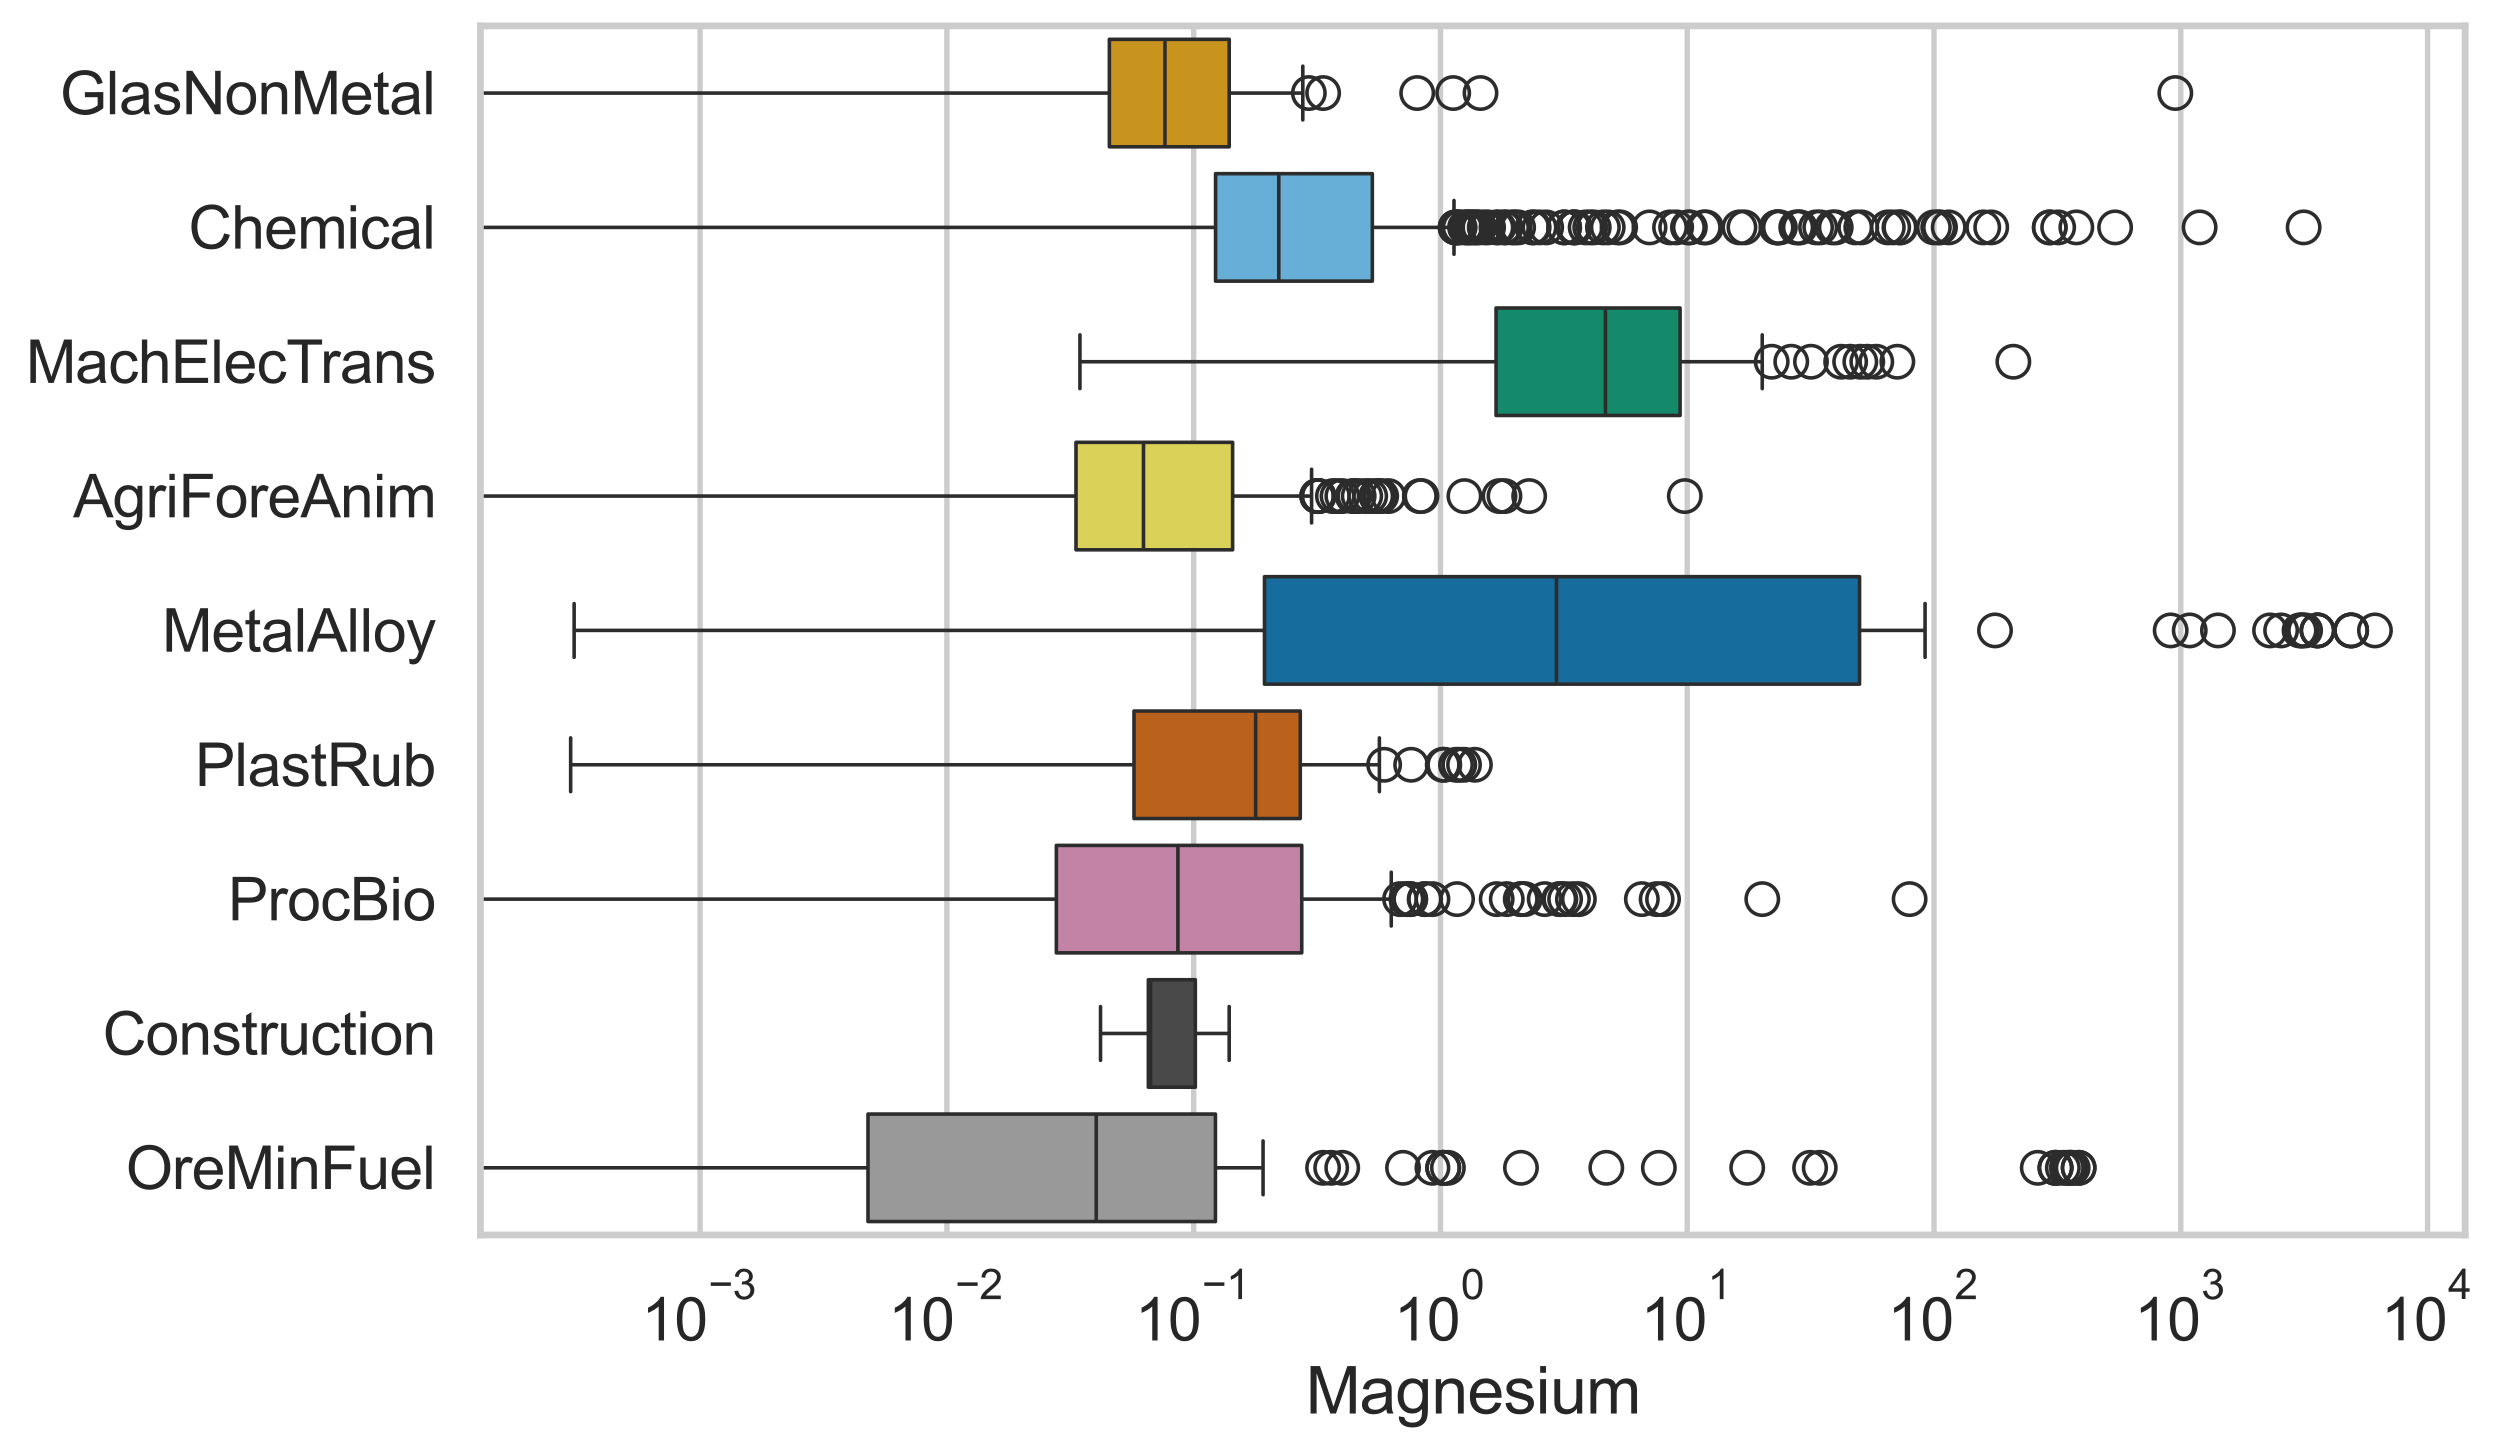 <?xml version="1.0" encoding="utf-8" standalone="no"?>
<!DOCTYPE svg PUBLIC "-//W3C//DTD SVG 1.1//EN"
  "http://www.w3.org/Graphics/SVG/1.1/DTD/svg11.dtd">
<svg xmlns:xlink="http://www.w3.org/1999/xlink" width="695.689pt" height="404.332pt" viewBox="0 0 695.689 404.332" xmlns="http://www.w3.org/2000/svg" version="1.1">
 <defs>
  <style type="text/css">*{stroke-linejoin: round; stroke-linecap: butt}</style>
 </defs>
 <g id="figure_1">
  <g id="patch_1">
   <path d="M 0 404.332 
L 695.689 404.332 
L 695.689 0 
L 0 0 
z
" style="fill: #ffffff"/>
  </g>
  <g id="axes_1">
   <g id="patch_2">
    <path d="M 133.697 343.665 
L 685.992 343.665 
L 685.992 7.2 
L 133.697 7.2 
z
" style="fill: #ffffff"/>
   </g>
   <g id="matplotlib.axis_1">
    <g id="xtick_1">
     <g id="line2d_1">
      <path d="M 194.823 343.665 
L 194.823 7.2 
" clip-path="url(#p380f0c938f)" style="fill: none; stroke: #cccccc; stroke-width: 1.5; stroke-linecap: round"/>
     </g>
     <g id="text_1">
      <!-- $\mathdefault{10^{-3}}$ -->
      <g style="fill: #262626" transform="translate(178.488 373.18) scale(0.165 -0.165)">
       <defs>
        <path id="ArialMT-31" d="M 2384 0 
L 1822 0 
L 1822 3584 
Q 1619 3391 1289 3197 
Q 959 3003 697 2906 
L 697 3450 
Q 1169 3672 1522 3987 
Q 1875 4303 2022 4600 
L 2384 4600 
L 2384 0 
z
" transform="scale(0.016)"/>
        <path id="ArialMT-30" d="M 266 2259 
Q 266 3072 433 3567 
Q 600 4063 929 4331 
Q 1259 4600 1759 4600 
Q 2128 4600 2406 4451 
Q 2684 4303 2865 4023 
Q 3047 3744 3150 3342 
Q 3253 2941 3253 2259 
Q 3253 1453 3087 958 
Q 2922 463 2592 192 
Q 2263 -78 1759 -78 
Q 1097 -78 719 397 
Q 266 969 266 2259 
z
M 844 2259 
Q 844 1131 1108 757 
Q 1372 384 1759 384 
Q 2147 384 2411 759 
Q 2675 1134 2675 2259 
Q 2675 3391 2411 3762 
Q 2147 4134 1753 4134 
Q 1366 4134 1134 3806 
Q 844 3388 844 2259 
z
" transform="scale(0.016)"/>
        <path id="ArialMT-2212" d="M 3381 1997 
L 356 1997 
L 356 2522 
L 3381 2522 
L 3381 1997 
z
" transform="scale(0.016)"/>
        <path id="ArialMT-33" d="M 269 1209 
L 831 1284 
Q 928 806 1161 595 
Q 1394 384 1728 384 
Q 2125 384 2398 659 
Q 2672 934 2672 1341 
Q 2672 1728 2419 1979 
Q 2166 2231 1775 2231 
Q 1616 2231 1378 2169 
L 1441 2663 
Q 1497 2656 1531 2656 
Q 1891 2656 2178 2843 
Q 2466 3031 2466 3422 
Q 2466 3731 2256 3934 
Q 2047 4138 1716 4138 
Q 1388 4138 1169 3931 
Q 950 3725 888 3313 
L 325 3413 
Q 428 3978 793 4289 
Q 1159 4600 1703 4600 
Q 2078 4600 2393 4439 
Q 2709 4278 2876 4000 
Q 3044 3722 3044 3409 
Q 3044 3113 2884 2869 
Q 2725 2625 2413 2481 
Q 2819 2388 3044 2092 
Q 3269 1797 3269 1353 
Q 3269 753 2831 336 
Q 2394 -81 1725 -81 
Q 1122 -81 723 278 
Q 325 638 269 1209 
z
" transform="scale(0.016)"/>
       </defs>
       <use xlink:href="#ArialMT-31" transform="translate(0 0.994)"/>
       <use xlink:href="#ArialMT-30" transform="translate(55.615 0.994)"/>
       <use xlink:href="#ArialMT-2212" transform="translate(112.973 70.688) scale(0.7)"/>
       <use xlink:href="#ArialMT-33" transform="translate(153.852 70.688) scale(0.7)"/>
      </g>
     </g>
    </g>
    <g id="xtick_2">
     <g id="line2d_2">
      <path d="M 263.497 343.665 
L 263.497 7.2 
" clip-path="url(#p380f0c938f)" style="fill: none; stroke: #cccccc; stroke-width: 1.5; stroke-linecap: round"/>
     </g>
     <g id="text_2">
      <!-- $\mathdefault{10^{-2}}$ -->
      <g style="fill: #262626" transform="translate(247.162 373.18) scale(0.165 -0.165)">
       <defs>
        <path id="ArialMT-32" d="M 3222 541 
L 3222 0 
L 194 0 
Q 188 203 259 391 
Q 375 700 629 1000 
Q 884 1300 1366 1694 
Q 2113 2306 2375 2664 
Q 2638 3022 2638 3341 
Q 2638 3675 2398 3904 
Q 2159 4134 1775 4134 
Q 1369 4134 1125 3890 
Q 881 3647 878 3216 
L 300 3275 
Q 359 3922 746 4261 
Q 1134 4600 1788 4600 
Q 2447 4600 2831 4234 
Q 3216 3869 3216 3328 
Q 3216 3053 3103 2787 
Q 2991 2522 2730 2228 
Q 2469 1934 1863 1422 
Q 1356 997 1212 845 
Q 1069 694 975 541 
L 3222 541 
z
" transform="scale(0.016)"/>
       </defs>
       <use xlink:href="#ArialMT-31" transform="translate(0 0.994)"/>
       <use xlink:href="#ArialMT-30" transform="translate(55.615 0.994)"/>
       <use xlink:href="#ArialMT-2212" transform="translate(112.973 70.688) scale(0.7)"/>
       <use xlink:href="#ArialMT-32" transform="translate(153.852 70.688) scale(0.7)"/>
      </g>
     </g>
    </g>
    <g id="xtick_3">
     <g id="line2d_3">
      <path d="M 332.17 343.665 
L 332.17 7.2 
" clip-path="url(#p380f0c938f)" style="fill: none; stroke: #cccccc; stroke-width: 1.5; stroke-linecap: round"/>
     </g>
     <g id="text_3">
      <!-- $\mathdefault{10^{-1}}$ -->
      <g style="fill: #262626" transform="translate(315.835 373.18) scale(0.165 -0.165)">
       <use xlink:href="#ArialMT-31" transform="translate(0 0.994)"/>
       <use xlink:href="#ArialMT-30" transform="translate(55.615 0.994)"/>
       <use xlink:href="#ArialMT-2212" transform="translate(112.973 70.688) scale(0.7)"/>
       <use xlink:href="#ArialMT-31" transform="translate(153.852 70.688) scale(0.7)"/>
      </g>
     </g>
    </g>
    <g id="xtick_4">
     <g id="line2d_4">
      <path d="M 400.843 343.665 
L 400.843 7.2 
" clip-path="url(#p380f0c938f)" style="fill: none; stroke: #cccccc; stroke-width: 1.5; stroke-linecap: round"/>
     </g>
     <g id="text_4">
      <!-- $\mathdefault{10^{0}}$ -->
      <g style="fill: #262626" transform="translate(387.891 373.18) scale(0.165 -0.165)">
       <use xlink:href="#ArialMT-31" transform="translate(0 0.994)"/>
       <use xlink:href="#ArialMT-30" transform="translate(55.615 0.994)"/>
       <use xlink:href="#ArialMT-30" transform="translate(112.973 70.688) scale(0.7)"/>
      </g>
     </g>
    </g>
    <g id="xtick_5">
     <g id="line2d_5">
      <path d="M 469.516 343.665 
L 469.516 7.2 
" clip-path="url(#p380f0c938f)" style="fill: none; stroke: #cccccc; stroke-width: 1.5; stroke-linecap: round"/>
     </g>
     <g id="text_5">
      <!-- $\mathdefault{10^{1}}$ -->
      <g style="fill: #262626" transform="translate(456.564 373.18) scale(0.165 -0.165)">
       <use xlink:href="#ArialMT-31" transform="translate(0 0.994)"/>
       <use xlink:href="#ArialMT-30" transform="translate(55.615 0.994)"/>
       <use xlink:href="#ArialMT-31" transform="translate(112.973 70.688) scale(0.7)"/>
      </g>
     </g>
    </g>
    <g id="xtick_6">
     <g id="line2d_6">
      <path d="M 538.19 343.665 
L 538.19 7.2 
" clip-path="url(#p380f0c938f)" style="fill: none; stroke: #cccccc; stroke-width: 1.5; stroke-linecap: round"/>
     </g>
     <g id="text_6">
      <!-- $\mathdefault{10^{2}}$ -->
      <g style="fill: #262626" transform="translate(525.237 373.18) scale(0.165 -0.165)">
       <use xlink:href="#ArialMT-31" transform="translate(0 0.994)"/>
       <use xlink:href="#ArialMT-30" transform="translate(55.615 0.994)"/>
       <use xlink:href="#ArialMT-32" transform="translate(112.973 70.688) scale(0.7)"/>
      </g>
     </g>
    </g>
    <g id="xtick_7">
     <g id="line2d_7">
      <path d="M 606.863 343.665 
L 606.863 7.2 
" clip-path="url(#p380f0c938f)" style="fill: none; stroke: #cccccc; stroke-width: 1.5; stroke-linecap: round"/>
     </g>
     <g id="text_7">
      <!-- $\mathdefault{10^{3}}$ -->
      <g style="fill: #262626" transform="translate(593.911 373.18) scale(0.165 -0.165)">
       <use xlink:href="#ArialMT-31" transform="translate(0 0.994)"/>
       <use xlink:href="#ArialMT-30" transform="translate(55.615 0.994)"/>
       <use xlink:href="#ArialMT-33" transform="translate(112.973 70.688) scale(0.7)"/>
      </g>
     </g>
    </g>
    <g id="xtick_8">
     <g id="line2d_8">
      <path d="M 675.536 343.665 
L 675.536 7.2 
" clip-path="url(#p380f0c938f)" style="fill: none; stroke: #cccccc; stroke-width: 1.5; stroke-linecap: round"/>
     </g>
     <g id="text_8">
      <!-- $\mathdefault{10^{4}}$ -->
      <g style="fill: #262626" transform="translate(662.584 373.015) scale(0.165 -0.165)">
       <defs>
        <path id="ArialMT-34" d="M 2069 0 
L 2069 1097 
L 81 1097 
L 81 1613 
L 2172 4581 
L 2631 4581 
L 2631 1613 
L 3250 1613 
L 3250 1097 
L 2631 1097 
L 2631 0 
L 2069 0 
z
M 2069 1613 
L 2069 3678 
L 634 1613 
L 2069 1613 
z
" transform="scale(0.016)"/>
       </defs>
       <use xlink:href="#ArialMT-31" transform="translate(0 0.202)"/>
       <use xlink:href="#ArialMT-30" transform="translate(55.615 0.202)"/>
       <use xlink:href="#ArialMT-34" transform="translate(112.973 69.895) scale(0.7)"/>
      </g>
     </g>
    </g>
    <g id="xtick_9"/>
    <g id="xtick_10"/>
    <g id="xtick_11"/>
    <g id="xtick_12"/>
    <g id="xtick_13"/>
    <g id="xtick_14"/>
    <g id="xtick_15"/>
    <g id="xtick_16"/>
    <g id="xtick_17"/>
    <g id="xtick_18"/>
    <g id="xtick_19"/>
    <g id="xtick_20"/>
    <g id="xtick_21"/>
    <g id="xtick_22"/>
    <g id="xtick_23"/>
    <g id="xtick_24"/>
    <g id="xtick_25"/>
    <g id="xtick_26"/>
    <g id="xtick_27"/>
    <g id="xtick_28"/>
    <g id="xtick_29"/>
    <g id="xtick_30"/>
    <g id="xtick_31"/>
    <g id="xtick_32"/>
    <g id="xtick_33"/>
    <g id="xtick_34"/>
    <g id="xtick_35"/>
    <g id="xtick_36"/>
    <g id="xtick_37"/>
    <g id="xtick_38"/>
    <g id="xtick_39"/>
    <g id="xtick_40"/>
    <g id="xtick_41"/>
    <g id="xtick_42"/>
    <g id="xtick_43"/>
    <g id="xtick_44"/>
    <g id="xtick_45"/>
    <g id="xtick_46"/>
    <g id="xtick_47"/>
    <g id="xtick_48"/>
    <g id="xtick_49"/>
    <g id="xtick_50"/>
    <g id="xtick_51"/>
    <g id="xtick_52"/>
    <g id="xtick_53"/>
    <g id="xtick_54"/>
    <g id="xtick_55"/>
    <g id="xtick_56"/>
    <g id="xtick_57"/>
    <g id="xtick_58"/>
    <g id="xtick_59"/>
    <g id="xtick_60"/>
    <g id="xtick_61"/>
    <g id="xtick_62"/>
    <g id="xtick_63"/>
    <g id="xtick_64"/>
    <g id="xtick_65"/>
    <g id="xtick_66"/>
    <g id="xtick_67"/>
    <g id="xtick_68"/>
    <g id="xtick_69"/>
    <g id="xtick_70"/>
    <g id="xtick_71"/>
    <g id="xtick_72"/>
    <g id="text_9">
     <!-- Magnesium -->
     <g style="fill: #262626" transform="translate(363.327 393.344) scale(0.18 -0.18)">
      <defs>
       <path id="ArialMT-4d" d="M 475 0 
L 475 4581 
L 1388 4581 
L 2472 1338 
Q 2622 884 2691 659 
Q 2769 909 2934 1394 
L 4031 4581 
L 4847 4581 
L 4847 0 
L 4263 0 
L 4263 3834 
L 2931 0 
L 2384 0 
L 1059 3900 
L 1059 0 
L 475 0 
z
" transform="scale(0.016)"/>
       <path id="ArialMT-61" d="M 2588 409 
Q 2275 144 1986 34 
Q 1697 -75 1366 -75 
Q 819 -75 525 192 
Q 231 459 231 875 
Q 231 1119 342 1320 
Q 453 1522 633 1644 
Q 813 1766 1038 1828 
Q 1203 1872 1538 1913 
Q 2219 1994 2541 2106 
Q 2544 2222 2544 2253 
Q 2544 2597 2384 2738 
Q 2169 2928 1744 2928 
Q 1347 2928 1158 2789 
Q 969 2650 878 2297 
L 328 2372 
Q 403 2725 575 2942 
Q 747 3159 1072 3276 
Q 1397 3394 1825 3394 
Q 2250 3394 2515 3294 
Q 2781 3194 2906 3042 
Q 3031 2891 3081 2659 
Q 3109 2516 3109 2141 
L 3109 1391 
Q 3109 606 3145 398 
Q 3181 191 3288 0 
L 2700 0 
Q 2613 175 2588 409 
z
M 2541 1666 
Q 2234 1541 1622 1453 
Q 1275 1403 1131 1340 
Q 988 1278 909 1158 
Q 831 1038 831 891 
Q 831 666 1001 516 
Q 1172 366 1500 366 
Q 1825 366 2078 508 
Q 2331 650 2450 897 
Q 2541 1088 2541 1459 
L 2541 1666 
z
" transform="scale(0.016)"/>
       <path id="ArialMT-67" d="M 319 -275 
L 866 -356 
Q 900 -609 1056 -725 
Q 1266 -881 1628 -881 
Q 2019 -881 2231 -725 
Q 2444 -569 2519 -288 
Q 2563 -116 2559 434 
Q 2191 0 1641 0 
Q 956 0 581 494 
Q 206 988 206 1678 
Q 206 2153 378 2554 
Q 550 2956 876 3175 
Q 1203 3394 1644 3394 
Q 2231 3394 2613 2919 
L 2613 3319 
L 3131 3319 
L 3131 450 
Q 3131 -325 2973 -648 
Q 2816 -972 2473 -1159 
Q 2131 -1347 1631 -1347 
Q 1038 -1347 672 -1080 
Q 306 -813 319 -275 
z
M 784 1719 
Q 784 1066 1043 766 
Q 1303 466 1694 466 
Q 2081 466 2343 764 
Q 2606 1063 2606 1700 
Q 2606 2309 2336 2618 
Q 2066 2928 1684 2928 
Q 1309 2928 1046 2623 
Q 784 2319 784 1719 
z
" transform="scale(0.016)"/>
       <path id="ArialMT-6e" d="M 422 0 
L 422 3319 
L 928 3319 
L 928 2847 
Q 1294 3394 1984 3394 
Q 2284 3394 2536 3286 
Q 2788 3178 2913 3003 
Q 3038 2828 3088 2588 
Q 3119 2431 3119 2041 
L 3119 0 
L 2556 0 
L 2556 2019 
Q 2556 2363 2490 2533 
Q 2425 2703 2258 2804 
Q 2091 2906 1866 2906 
Q 1506 2906 1245 2678 
Q 984 2450 984 1813 
L 984 0 
L 422 0 
z
" transform="scale(0.016)"/>
       <path id="ArialMT-65" d="M 2694 1069 
L 3275 997 
Q 3138 488 2766 206 
Q 2394 -75 1816 -75 
Q 1088 -75 661 373 
Q 234 822 234 1631 
Q 234 2469 665 2931 
Q 1097 3394 1784 3394 
Q 2450 3394 2872 2941 
Q 3294 2488 3294 1666 
Q 3294 1616 3291 1516 
L 816 1516 
Q 847 969 1125 678 
Q 1403 388 1819 388 
Q 2128 388 2347 550 
Q 2566 713 2694 1069 
z
M 847 1978 
L 2700 1978 
Q 2663 2397 2488 2606 
Q 2219 2931 1791 2931 
Q 1403 2931 1139 2672 
Q 875 2413 847 1978 
z
" transform="scale(0.016)"/>
       <path id="ArialMT-73" d="M 197 991 
L 753 1078 
Q 800 744 1014 566 
Q 1228 388 1613 388 
Q 2000 388 2187 545 
Q 2375 703 2375 916 
Q 2375 1106 2209 1216 
Q 2094 1291 1634 1406 
Q 1016 1563 777 1677 
Q 538 1791 414 1992 
Q 291 2194 291 2438 
Q 291 2659 392 2848 
Q 494 3038 669 3163 
Q 800 3259 1026 3326 
Q 1253 3394 1513 3394 
Q 1903 3394 2198 3281 
Q 2494 3169 2634 2976 
Q 2775 2784 2828 2463 
L 2278 2388 
Q 2241 2644 2061 2787 
Q 1881 2931 1553 2931 
Q 1166 2931 1000 2803 
Q 834 2675 834 2503 
Q 834 2394 903 2306 
Q 972 2216 1119 2156 
Q 1203 2125 1616 2013 
Q 2213 1853 2448 1751 
Q 2684 1650 2818 1456 
Q 2953 1263 2953 975 
Q 2953 694 2789 445 
Q 2625 197 2315 61 
Q 2006 -75 1616 -75 
Q 969 -75 630 194 
Q 291 463 197 991 
z
" transform="scale(0.016)"/>
       <path id="ArialMT-69" d="M 425 3934 
L 425 4581 
L 988 4581 
L 988 3934 
L 425 3934 
z
M 425 0 
L 425 3319 
L 988 3319 
L 988 0 
L 425 0 
z
" transform="scale(0.016)"/>
       <path id="ArialMT-75" d="M 2597 0 
L 2597 488 
Q 2209 -75 1544 -75 
Q 1250 -75 995 37 
Q 741 150 617 320 
Q 494 491 444 738 
Q 409 903 409 1263 
L 409 3319 
L 972 3319 
L 972 1478 
Q 972 1038 1006 884 
Q 1059 663 1231 536 
Q 1403 409 1656 409 
Q 1909 409 2131 539 
Q 2353 669 2445 892 
Q 2538 1116 2538 1541 
L 2538 3319 
L 3100 3319 
L 3100 0 
L 2597 0 
z
" transform="scale(0.016)"/>
       <path id="ArialMT-6d" d="M 422 0 
L 422 3319 
L 925 3319 
L 925 2853 
Q 1081 3097 1340 3245 
Q 1600 3394 1931 3394 
Q 2300 3394 2536 3241 
Q 2772 3088 2869 2813 
Q 3263 3394 3894 3394 
Q 4388 3394 4653 3120 
Q 4919 2847 4919 2278 
L 4919 0 
L 4359 0 
L 4359 2091 
Q 4359 2428 4304 2576 
Q 4250 2725 4106 2815 
Q 3963 2906 3769 2906 
Q 3419 2906 3187 2673 
Q 2956 2441 2956 1928 
L 2956 0 
L 2394 0 
L 2394 2156 
Q 2394 2531 2256 2718 
Q 2119 2906 1806 2906 
Q 1569 2906 1367 2781 
Q 1166 2656 1075 2415 
Q 984 2175 984 1722 
L 984 0 
L 422 0 
z
" transform="scale(0.016)"/>
      </defs>
      <use xlink:href="#ArialMT-4d"/>
      <use xlink:href="#ArialMT-61" transform="translate(83.301 0)"/>
      <use xlink:href="#ArialMT-67" transform="translate(138.916 0)"/>
      <use xlink:href="#ArialMT-6e" transform="translate(194.531 0)"/>
      <use xlink:href="#ArialMT-65" transform="translate(250.146 0)"/>
      <use xlink:href="#ArialMT-73" transform="translate(305.762 0)"/>
      <use xlink:href="#ArialMT-69" transform="translate(355.762 0)"/>
      <use xlink:href="#ArialMT-75" transform="translate(377.979 0)"/>
      <use xlink:href="#ArialMT-6d" transform="translate(433.594 0)"/>
     </g>
    </g>
   </g>
   <g id="matplotlib.axis_2">
    <g id="ytick_1">
     <g id="text_10">
      <!-- GlasNonMetal -->
      <g style="fill: #262626" transform="translate(16.659 31.798) scale(0.165 -0.165)">
       <defs>
        <path id="ArialMT-47" d="M 2638 1797 
L 2638 2334 
L 4578 2338 
L 4578 638 
Q 4131 281 3656 101 
Q 3181 -78 2681 -78 
Q 2006 -78 1454 211 
Q 903 500 622 1047 
Q 341 1594 341 2269 
Q 341 2938 620 3517 
Q 900 4097 1425 4378 
Q 1950 4659 2634 4659 
Q 3131 4659 3532 4498 
Q 3934 4338 4162 4050 
Q 4391 3763 4509 3300 
L 3963 3150 
Q 3859 3500 3706 3700 
Q 3553 3900 3268 4020 
Q 2984 4141 2638 4141 
Q 2222 4141 1919 4014 
Q 1616 3888 1430 3681 
Q 1244 3475 1141 3228 
Q 966 2803 966 2306 
Q 966 1694 1177 1281 
Q 1388 869 1791 669 
Q 2194 469 2647 469 
Q 3041 469 3416 620 
Q 3791 772 3984 944 
L 3984 1797 
L 2638 1797 
z
" transform="scale(0.016)"/>
        <path id="ArialMT-6c" d="M 409 0 
L 409 4581 
L 972 4581 
L 972 0 
L 409 0 
z
" transform="scale(0.016)"/>
        <path id="ArialMT-4e" d="M 488 0 
L 488 4581 
L 1109 4581 
L 3516 984 
L 3516 4581 
L 4097 4581 
L 4097 0 
L 3475 0 
L 1069 3600 
L 1069 0 
L 488 0 
z
" transform="scale(0.016)"/>
        <path id="ArialMT-6f" d="M 213 1659 
Q 213 2581 725 3025 
Q 1153 3394 1769 3394 
Q 2453 3394 2887 2945 
Q 3322 2497 3322 1706 
Q 3322 1066 3130 698 
Q 2938 331 2570 128 
Q 2203 -75 1769 -75 
Q 1072 -75 642 372 
Q 213 819 213 1659 
z
M 791 1659 
Q 791 1022 1069 705 
Q 1347 388 1769 388 
Q 2188 388 2466 706 
Q 2744 1025 2744 1678 
Q 2744 2294 2464 2611 
Q 2184 2928 1769 2928 
Q 1347 2928 1069 2612 
Q 791 2297 791 1659 
z
" transform="scale(0.016)"/>
        <path id="ArialMT-74" d="M 1650 503 
L 1731 6 
Q 1494 -44 1306 -44 
Q 1000 -44 831 53 
Q 663 150 594 308 
Q 525 466 525 972 
L 525 2881 
L 113 2881 
L 113 3319 
L 525 3319 
L 525 4141 
L 1084 4478 
L 1084 3319 
L 1650 3319 
L 1650 2881 
L 1084 2881 
L 1084 941 
Q 1084 700 1114 631 
Q 1144 563 1211 522 
Q 1278 481 1403 481 
Q 1497 481 1650 503 
z
" transform="scale(0.016)"/>
       </defs>
       <use xlink:href="#ArialMT-47"/>
       <use xlink:href="#ArialMT-6c" transform="translate(77.783 0)"/>
       <use xlink:href="#ArialMT-61" transform="translate(100 0)"/>
       <use xlink:href="#ArialMT-73" transform="translate(155.615 0)"/>
       <use xlink:href="#ArialMT-4e" transform="translate(205.615 0)"/>
       <use xlink:href="#ArialMT-6f" transform="translate(277.832 0)"/>
       <use xlink:href="#ArialMT-6e" transform="translate(333.447 0)"/>
       <use xlink:href="#ArialMT-4d" transform="translate(389.062 0)"/>
       <use xlink:href="#ArialMT-65" transform="translate(472.363 0)"/>
       <use xlink:href="#ArialMT-74" transform="translate(527.979 0)"/>
       <use xlink:href="#ArialMT-61" transform="translate(555.762 0)"/>
       <use xlink:href="#ArialMT-6c" transform="translate(611.377 0)"/>
      </g>
     </g>
    </g>
    <g id="ytick_2">
     <g id="text_11">
      <!-- Chemical -->
      <g style="fill: #262626" transform="translate(52.428 69.183) scale(0.165 -0.165)">
       <defs>
        <path id="ArialMT-43" d="M 3763 1606 
L 4369 1453 
Q 4178 706 3683 314 
Q 3188 -78 2472 -78 
Q 1731 -78 1267 223 
Q 803 525 561 1097 
Q 319 1669 319 2325 
Q 319 3041 592 3573 
Q 866 4106 1370 4382 
Q 1875 4659 2481 4659 
Q 3169 4659 3637 4309 
Q 4106 3959 4291 3325 
L 3694 3184 
Q 3534 3684 3231 3912 
Q 2928 4141 2469 4141 
Q 1941 4141 1586 3887 
Q 1231 3634 1087 3207 
Q 944 2781 944 2328 
Q 944 1744 1114 1308 
Q 1284 872 1643 656 
Q 2003 441 2422 441 
Q 2931 441 3284 734 
Q 3638 1028 3763 1606 
z
" transform="scale(0.016)"/>
        <path id="ArialMT-68" d="M 422 0 
L 422 4581 
L 984 4581 
L 984 2938 
Q 1378 3394 1978 3394 
Q 2347 3394 2619 3248 
Q 2891 3103 3008 2847 
Q 3125 2591 3125 2103 
L 3125 0 
L 2563 0 
L 2563 2103 
Q 2563 2525 2380 2717 
Q 2197 2909 1863 2909 
Q 1613 2909 1392 2779 
Q 1172 2650 1078 2428 
Q 984 2206 984 1816 
L 984 0 
L 422 0 
z
" transform="scale(0.016)"/>
        <path id="ArialMT-63" d="M 2588 1216 
L 3141 1144 
Q 3050 572 2676 248 
Q 2303 -75 1759 -75 
Q 1078 -75 664 370 
Q 250 816 250 1647 
Q 250 2184 428 2587 
Q 606 2991 970 3192 
Q 1334 3394 1763 3394 
Q 2303 3394 2647 3120 
Q 2991 2847 3088 2344 
L 2541 2259 
Q 2463 2594 2264 2762 
Q 2066 2931 1784 2931 
Q 1359 2931 1093 2626 
Q 828 2322 828 1663 
Q 828 994 1084 691 
Q 1341 388 1753 388 
Q 2084 388 2306 591 
Q 2528 794 2588 1216 
z
" transform="scale(0.016)"/>
       </defs>
       <use xlink:href="#ArialMT-43"/>
       <use xlink:href="#ArialMT-68" transform="translate(72.217 0)"/>
       <use xlink:href="#ArialMT-65" transform="translate(127.832 0)"/>
       <use xlink:href="#ArialMT-6d" transform="translate(183.447 0)"/>
       <use xlink:href="#ArialMT-69" transform="translate(266.748 0)"/>
       <use xlink:href="#ArialMT-63" transform="translate(288.965 0)"/>
       <use xlink:href="#ArialMT-61" transform="translate(338.965 0)"/>
       <use xlink:href="#ArialMT-6c" transform="translate(394.58 0)"/>
      </g>
     </g>
    </g>
    <g id="ytick_3">
     <g id="text_12">
      <!-- MachElecTrans -->
      <g style="fill: #262626" transform="translate(7.2 106.568) scale(0.165 -0.165)">
       <defs>
        <path id="ArialMT-45" d="M 506 0 
L 506 4581 
L 3819 4581 
L 3819 4041 
L 1113 4041 
L 1113 2638 
L 3647 2638 
L 3647 2100 
L 1113 2100 
L 1113 541 
L 3925 541 
L 3925 0 
L 506 0 
z
" transform="scale(0.016)"/>
        <path id="ArialMT-54" d="M 1659 0 
L 1659 4041 
L 150 4041 
L 150 4581 
L 3781 4581 
L 3781 4041 
L 2266 4041 
L 2266 0 
L 1659 0 
z
" transform="scale(0.016)"/>
        <path id="ArialMT-72" d="M 416 0 
L 416 3319 
L 922 3319 
L 922 2816 
Q 1116 3169 1280 3281 
Q 1444 3394 1641 3394 
Q 1925 3394 2219 3213 
L 2025 2691 
Q 1819 2813 1613 2813 
Q 1428 2813 1281 2702 
Q 1134 2591 1072 2394 
Q 978 2094 978 1738 
L 978 0 
L 416 0 
z
" transform="scale(0.016)"/>
       </defs>
       <use xlink:href="#ArialMT-4d"/>
       <use xlink:href="#ArialMT-61" transform="translate(83.301 0)"/>
       <use xlink:href="#ArialMT-63" transform="translate(138.916 0)"/>
       <use xlink:href="#ArialMT-68" transform="translate(188.916 0)"/>
       <use xlink:href="#ArialMT-45" transform="translate(244.531 0)"/>
       <use xlink:href="#ArialMT-6c" transform="translate(311.23 0)"/>
       <use xlink:href="#ArialMT-65" transform="translate(333.447 0)"/>
       <use xlink:href="#ArialMT-63" transform="translate(389.062 0)"/>
       <use xlink:href="#ArialMT-54" transform="translate(439.062 0)"/>
       <use xlink:href="#ArialMT-72" transform="translate(496.396 0)"/>
       <use xlink:href="#ArialMT-61" transform="translate(529.697 0)"/>
       <use xlink:href="#ArialMT-6e" transform="translate(585.312 0)"/>
       <use xlink:href="#ArialMT-73" transform="translate(640.928 0)"/>
      </g>
     </g>
    </g>
    <g id="ytick_4">
     <g id="text_13">
      <!-- AgriForeAnim -->
      <g style="fill: #262626" transform="translate(20.341 143.953) scale(0.165 -0.165)">
       <defs>
        <path id="ArialMT-41" d="M -9 0 
L 1750 4581 
L 2403 4581 
L 4278 0 
L 3588 0 
L 3053 1388 
L 1138 1388 
L 634 0 
L -9 0 
z
M 1313 1881 
L 2866 1881 
L 2388 3150 
Q 2169 3728 2063 4100 
Q 1975 3659 1816 3225 
L 1313 1881 
z
" transform="scale(0.016)"/>
        <path id="ArialMT-46" d="M 525 0 
L 525 4581 
L 3616 4581 
L 3616 4041 
L 1131 4041 
L 1131 2622 
L 3281 2622 
L 3281 2081 
L 1131 2081 
L 1131 0 
L 525 0 
z
" transform="scale(0.016)"/>
       </defs>
       <use xlink:href="#ArialMT-41"/>
       <use xlink:href="#ArialMT-67" transform="translate(66.699 0)"/>
       <use xlink:href="#ArialMT-72" transform="translate(122.314 0)"/>
       <use xlink:href="#ArialMT-69" transform="translate(155.615 0)"/>
       <use xlink:href="#ArialMT-46" transform="translate(177.832 0)"/>
       <use xlink:href="#ArialMT-6f" transform="translate(238.916 0)"/>
       <use xlink:href="#ArialMT-72" transform="translate(294.531 0)"/>
       <use xlink:href="#ArialMT-65" transform="translate(327.832 0)"/>
       <use xlink:href="#ArialMT-41" transform="translate(383.447 0)"/>
       <use xlink:href="#ArialMT-6e" transform="translate(450.146 0)"/>
       <use xlink:href="#ArialMT-69" transform="translate(505.762 0)"/>
       <use xlink:href="#ArialMT-6d" transform="translate(527.979 0)"/>
      </g>
     </g>
    </g>
    <g id="ytick_5">
     <g id="text_14">
      <!-- MetalAlloy -->
      <g style="fill: #262626" transform="translate(45.088 181.337) scale(0.165 -0.165)">
       <defs>
        <path id="ArialMT-79" d="M 397 -1278 
L 334 -750 
Q 519 -800 656 -800 
Q 844 -800 956 -737 
Q 1069 -675 1141 -563 
Q 1194 -478 1313 -144 
Q 1328 -97 1363 -6 
L 103 3319 
L 709 3319 
L 1400 1397 
Q 1534 1031 1641 628 
Q 1738 1016 1872 1384 
L 2581 3319 
L 3144 3319 
L 1881 -56 
Q 1678 -603 1566 -809 
Q 1416 -1088 1222 -1217 
Q 1028 -1347 759 -1347 
Q 597 -1347 397 -1278 
z
" transform="scale(0.016)"/>
       </defs>
       <use xlink:href="#ArialMT-4d"/>
       <use xlink:href="#ArialMT-65" transform="translate(83.301 0)"/>
       <use xlink:href="#ArialMT-74" transform="translate(138.916 0)"/>
       <use xlink:href="#ArialMT-61" transform="translate(166.699 0)"/>
       <use xlink:href="#ArialMT-6c" transform="translate(222.314 0)"/>
       <use xlink:href="#ArialMT-41" transform="translate(244.531 0)"/>
       <use xlink:href="#ArialMT-6c" transform="translate(311.23 0)"/>
       <use xlink:href="#ArialMT-6c" transform="translate(333.447 0)"/>
       <use xlink:href="#ArialMT-6f" transform="translate(355.664 0)"/>
       <use xlink:href="#ArialMT-79" transform="translate(411.279 0)"/>
      </g>
     </g>
    </g>
    <g id="ytick_6">
     <g id="text_15">
      <!-- PlastRub -->
      <g style="fill: #262626" transform="translate(54.248 218.722) scale(0.165 -0.165)">
       <defs>
        <path id="ArialMT-50" d="M 494 0 
L 494 4581 
L 2222 4581 
Q 2678 4581 2919 4538 
Q 3256 4481 3484 4323 
Q 3713 4166 3852 3881 
Q 3991 3597 3991 3256 
Q 3991 2672 3619 2267 
Q 3247 1863 2275 1863 
L 1100 1863 
L 1100 0 
L 494 0 
z
M 1100 2403 
L 2284 2403 
Q 2872 2403 3119 2622 
Q 3366 2841 3366 3238 
Q 3366 3525 3220 3729 
Q 3075 3934 2838 4000 
Q 2684 4041 2272 4041 
L 1100 4041 
L 1100 2403 
z
" transform="scale(0.016)"/>
        <path id="ArialMT-52" d="M 503 0 
L 503 4581 
L 2534 4581 
Q 3147 4581 3465 4457 
Q 3784 4334 3975 4021 
Q 4166 3709 4166 3331 
Q 4166 2844 3850 2509 
Q 3534 2175 2875 2084 
Q 3116 1969 3241 1856 
Q 3506 1613 3744 1247 
L 4541 0 
L 3778 0 
L 3172 953 
Q 2906 1366 2734 1584 
Q 2563 1803 2427 1890 
Q 2291 1978 2150 2013 
Q 2047 2034 1813 2034 
L 1109 2034 
L 1109 0 
L 503 0 
z
M 1109 2559 
L 2413 2559 
Q 2828 2559 3062 2645 
Q 3297 2731 3419 2920 
Q 3541 3109 3541 3331 
Q 3541 3656 3305 3865 
Q 3069 4075 2559 4075 
L 1109 4075 
L 1109 2559 
z
" transform="scale(0.016)"/>
        <path id="ArialMT-62" d="M 941 0 
L 419 0 
L 419 4581 
L 981 4581 
L 981 2947 
Q 1338 3394 1891 3394 
Q 2197 3394 2470 3270 
Q 2744 3147 2920 2923 
Q 3097 2700 3197 2384 
Q 3297 2069 3297 1709 
Q 3297 856 2875 390 
Q 2453 -75 1863 -75 
Q 1275 -75 941 416 
L 941 0 
z
M 934 1684 
Q 934 1088 1097 822 
Q 1363 388 1816 388 
Q 2184 388 2453 708 
Q 2722 1028 2722 1663 
Q 2722 2313 2464 2622 
Q 2206 2931 1841 2931 
Q 1472 2931 1203 2611 
Q 934 2291 934 1684 
z
" transform="scale(0.016)"/>
       </defs>
       <use xlink:href="#ArialMT-50"/>
       <use xlink:href="#ArialMT-6c" transform="translate(66.699 0)"/>
       <use xlink:href="#ArialMT-61" transform="translate(88.916 0)"/>
       <use xlink:href="#ArialMT-73" transform="translate(144.531 0)"/>
       <use xlink:href="#ArialMT-74" transform="translate(194.531 0)"/>
       <use xlink:href="#ArialMT-52" transform="translate(222.314 0)"/>
       <use xlink:href="#ArialMT-75" transform="translate(294.531 0)"/>
       <use xlink:href="#ArialMT-62" transform="translate(350.146 0)"/>
      </g>
     </g>
    </g>
    <g id="ytick_7">
     <g id="text_16">
      <!-- ProcBio -->
      <g style="fill: #262626" transform="translate(63.424 256.107) scale(0.165 -0.165)">
       <defs>
        <path id="ArialMT-42" d="M 469 0 
L 469 4581 
L 2188 4581 
Q 2713 4581 3030 4442 
Q 3347 4303 3526 4014 
Q 3706 3725 3706 3409 
Q 3706 3116 3547 2856 
Q 3388 2597 3066 2438 
Q 3481 2316 3704 2022 
Q 3928 1728 3928 1328 
Q 3928 1006 3792 729 
Q 3656 453 3456 303 
Q 3256 153 2954 76 
Q 2653 0 2216 0 
L 469 0 
z
M 1075 2656 
L 2066 2656 
Q 2469 2656 2644 2709 
Q 2875 2778 2992 2937 
Q 3109 3097 3109 3338 
Q 3109 3566 3000 3739 
Q 2891 3913 2687 3977 
Q 2484 4041 1991 4041 
L 1075 4041 
L 1075 2656 
z
M 1075 541 
L 2216 541 
Q 2509 541 2628 563 
Q 2838 600 2978 687 
Q 3119 775 3209 942 
Q 3300 1109 3300 1328 
Q 3300 1584 3169 1773 
Q 3038 1963 2805 2039 
Q 2572 2116 2134 2116 
L 1075 2116 
L 1075 541 
z
" transform="scale(0.016)"/>
       </defs>
       <use xlink:href="#ArialMT-50"/>
       <use xlink:href="#ArialMT-72" transform="translate(66.699 0)"/>
       <use xlink:href="#ArialMT-6f" transform="translate(100 0)"/>
       <use xlink:href="#ArialMT-63" transform="translate(155.615 0)"/>
       <use xlink:href="#ArialMT-42" transform="translate(205.615 0)"/>
       <use xlink:href="#ArialMT-69" transform="translate(272.314 0)"/>
       <use xlink:href="#ArialMT-6f" transform="translate(294.531 0)"/>
      </g>
     </g>
    </g>
    <g id="ytick_8">
     <g id="text_17">
      <!-- Construction -->
      <g style="fill: #262626" transform="translate(28.575 293.492) scale(0.165 -0.165)">
       <use xlink:href="#ArialMT-43"/>
       <use xlink:href="#ArialMT-6f" transform="translate(72.217 0)"/>
       <use xlink:href="#ArialMT-6e" transform="translate(127.832 0)"/>
       <use xlink:href="#ArialMT-73" transform="translate(183.447 0)"/>
       <use xlink:href="#ArialMT-74" transform="translate(233.447 0)"/>
       <use xlink:href="#ArialMT-72" transform="translate(261.23 0)"/>
       <use xlink:href="#ArialMT-75" transform="translate(294.531 0)"/>
       <use xlink:href="#ArialMT-63" transform="translate(350.146 0)"/>
       <use xlink:href="#ArialMT-74" transform="translate(400.146 0)"/>
       <use xlink:href="#ArialMT-69" transform="translate(427.93 0)"/>
       <use xlink:href="#ArialMT-6f" transform="translate(450.146 0)"/>
       <use xlink:href="#ArialMT-6e" transform="translate(505.762 0)"/>
      </g>
     </g>
    </g>
    <g id="ytick_9">
     <g id="text_18">
      <!-- OreMinFuel -->
      <g style="fill: #262626" transform="translate(35.013 330.877) scale(0.165 -0.165)">
       <defs>
        <path id="ArialMT-4f" d="M 309 2231 
Q 309 3372 921 4017 
Q 1534 4663 2503 4663 
Q 3138 4663 3647 4359 
Q 4156 4056 4423 3514 
Q 4691 2972 4691 2284 
Q 4691 1588 4409 1038 
Q 4128 488 3612 205 
Q 3097 -78 2500 -78 
Q 1853 -78 1343 234 
Q 834 547 571 1087 
Q 309 1628 309 2231 
z
M 934 2222 
Q 934 1394 1379 917 
Q 1825 441 2497 441 
Q 3181 441 3623 922 
Q 4066 1403 4066 2288 
Q 4066 2847 3877 3264 
Q 3688 3681 3323 3911 
Q 2959 4141 2506 4141 
Q 1863 4141 1398 3698 
Q 934 3256 934 2222 
z
" transform="scale(0.016)"/>
       </defs>
       <use xlink:href="#ArialMT-4f"/>
       <use xlink:href="#ArialMT-72" transform="translate(77.783 0)"/>
       <use xlink:href="#ArialMT-65" transform="translate(111.084 0)"/>
       <use xlink:href="#ArialMT-4d" transform="translate(166.699 0)"/>
       <use xlink:href="#ArialMT-69" transform="translate(250 0)"/>
       <use xlink:href="#ArialMT-6e" transform="translate(272.217 0)"/>
       <use xlink:href="#ArialMT-46" transform="translate(327.832 0)"/>
       <use xlink:href="#ArialMT-75" transform="translate(388.916 0)"/>
       <use xlink:href="#ArialMT-65" transform="translate(444.531 0)"/>
       <use xlink:href="#ArialMT-6c" transform="translate(500.146 0)"/>
      </g>
     </g>
    </g>
   </g>
   <g id="patch_3">
    <path d="M 308.71 10.938 
L 308.71 40.846 
L 342.054 40.846 
L 342.054 10.938 
L 308.71 10.938 
z
" clip-path="url(#p380f0c938f)" style="fill: #c9941d; stroke: #2c2c2c; stroke-linejoin: miter"/>
   </g>
   <g id="line2d_9">
    <path d="M 308.71 25.892 
L -1 25.892 
" clip-path="url(#p380f0c938f)" style="fill: none; stroke: #2c2c2c"/>
   </g>
   <g id="line2d_10">
    <path d="M 342.054 25.892 
L 362.538 25.892 
" clip-path="url(#p380f0c938f)" style="fill: none; stroke: #2c2c2c"/>
   </g>
   <g id="line2d_11">
    <path clip-path="url(#p380f0c938f)" style="fill: none; stroke: #2c2c2c; stroke-linecap: round"/>
   </g>
   <g id="line2d_12">
    <path d="M 362.538 18.415 
L 362.538 33.369 
" clip-path="url(#p380f0c938f)" style="fill: none; stroke: #2c2c2c; stroke-linecap: round"/>
   </g>
   <g id="line2d_13">
    <defs>
     <path id="m7c77416653" d="M 0 4.5 
C 1.193 4.5 2.338 4.026 3.182 3.182 
C 4.026 2.338 4.5 1.193 4.5 0 
C 4.5 -1.193 4.026 -2.338 3.182 -3.182 
C 2.338 -4.026 1.193 -4.5 0 -4.5 
C -1.193 -4.5 -2.338 -4.026 -3.182 -3.182 
C -4.026 -2.338 -4.5 -1.193 -4.5 0 
C -4.5 1.193 -4.026 2.338 -3.182 3.182 
C -2.338 4.026 -1.193 4.5 0 4.5 
z
" style="stroke: #2c2c2c"/>
    </defs>
    <g clip-path="url(#p380f0c938f)">
     <use xlink:href="#m7c77416653" x="364.22" y="25.892" style="fill-opacity: 0; stroke: #2c2c2c"/>
     <use xlink:href="#m7c77416653" x="411.987" y="25.892" style="fill-opacity: 0; stroke: #2c2c2c"/>
     <use xlink:href="#m7c77416653" x="605.337" y="25.892" style="fill-opacity: 0; stroke: #2c2c2c"/>
     <use xlink:href="#m7c77416653" x="404.39" y="25.892" style="fill-opacity: 0; stroke: #2c2c2c"/>
     <use xlink:href="#m7c77416653" x="394.368" y="25.892" style="fill-opacity: 0; stroke: #2c2c2c"/>
     <use xlink:href="#m7c77416653" x="368.192" y="25.892" style="fill-opacity: 0; stroke: #2c2c2c"/>
    </g>
   </g>
   <g id="patch_4">
    <path d="M 338.261 48.323 
L 338.261 78.231 
L 381.889 78.231 
L 381.889 48.323 
L 338.261 48.323 
z
" clip-path="url(#p380f0c938f)" style="fill: #68afd7; stroke: #2c2c2c; stroke-linejoin: miter"/>
   </g>
   <g id="line2d_14">
    <path d="M 338.261 63.277 
L -1 63.277 
" clip-path="url(#p380f0c938f)" style="fill: none; stroke: #2c2c2c"/>
   </g>
   <g id="line2d_15">
    <path d="M 381.889 63.277 
L 404.611 63.277 
" clip-path="url(#p380f0c938f)" style="fill: none; stroke: #2c2c2c"/>
   </g>
   <g id="line2d_16">
    <path clip-path="url(#p380f0c938f)" style="fill: none; stroke: #2c2c2c; stroke-linecap: round"/>
   </g>
   <g id="line2d_17">
    <path d="M 404.611 55.8 
L 404.611 70.754 
" clip-path="url(#p380f0c938f)" style="fill: none; stroke: #2c2c2c; stroke-linecap: round"/>
   </g>
   <g id="line2d_18">
    <g clip-path="url(#p380f0c938f)">
     <use xlink:href="#m7c77416653" x="539.362" y="63.277" style="fill-opacity: 0; stroke: #2c2c2c"/>
     <use xlink:href="#m7c77416653" x="409.041" y="63.277" style="fill-opacity: 0; stroke: #2c2c2c"/>
     <use xlink:href="#m7c77416653" x="469.709" y="63.277" style="fill-opacity: 0; stroke: #2c2c2c"/>
     <use xlink:href="#m7c77416653" x="474.118" y="63.277" style="fill-opacity: 0; stroke: #2c2c2c"/>
     <use xlink:href="#m7c77416653" x="426.784" y="63.277" style="fill-opacity: 0; stroke: #2c2c2c"/>
     <use xlink:href="#m7c77416653" x="405.057" y="63.277" style="fill-opacity: 0; stroke: #2c2c2c"/>
     <use xlink:href="#m7c77416653" x="442.524" y="63.277" style="fill-opacity: 0; stroke: #2c2c2c"/>
     <use xlink:href="#m7c77416653" x="410.492" y="63.277" style="fill-opacity: 0; stroke: #2c2c2c"/>
     <use xlink:href="#m7c77416653" x="641.047" y="63.277" style="fill-opacity: 0; stroke: #2c2c2c"/>
     <use xlink:href="#m7c77416653" x="405.125" y="63.277" style="fill-opacity: 0; stroke: #2c2c2c"/>
     <use xlink:href="#m7c77416653" x="500.653" y="63.277" style="fill-opacity: 0; stroke: #2c2c2c"/>
     <use xlink:href="#m7c77416653" x="428.408" y="63.277" style="fill-opacity: 0; stroke: #2c2c2c"/>
     <use xlink:href="#m7c77416653" x="542.276" y="63.277" style="fill-opacity: 0; stroke: #2c2c2c"/>
     <use xlink:href="#m7c77416653" x="494.381" y="63.277" style="fill-opacity: 0; stroke: #2c2c2c"/>
     <use xlink:href="#m7c77416653" x="506.531" y="63.277" style="fill-opacity: 0; stroke: #2c2c2c"/>
     <use xlink:href="#m7c77416653" x="450.853" y="63.277" style="fill-opacity: 0; stroke: #2c2c2c"/>
     <use xlink:href="#m7c77416653" x="474.75" y="63.277" style="fill-opacity: 0; stroke: #2c2c2c"/>
     <use xlink:href="#m7c77416653" x="408.049" y="63.277" style="fill-opacity: 0; stroke: #2c2c2c"/>
     <use xlink:href="#m7c77416653" x="572.741" y="63.277" style="fill-opacity: 0; stroke: #2c2c2c"/>
     <use xlink:href="#m7c77416653" x="510.837" y="63.277" style="fill-opacity: 0; stroke: #2c2c2c"/>
     <use xlink:href="#m7c77416653" x="435.27" y="63.277" style="fill-opacity: 0; stroke: #2c2c2c"/>
     <use xlink:href="#m7c77416653" x="459.024" y="63.277" style="fill-opacity: 0; stroke: #2c2c2c"/>
     <use xlink:href="#m7c77416653" x="499.85" y="63.277" style="fill-opacity: 0; stroke: #2c2c2c"/>
     <use xlink:href="#m7c77416653" x="466.44" y="63.277" style="fill-opacity: 0; stroke: #2c2c2c"/>
     <use xlink:href="#m7c77416653" x="485.429" y="63.277" style="fill-opacity: 0; stroke: #2c2c2c"/>
     <use xlink:href="#m7c77416653" x="414.105" y="63.277" style="fill-opacity: 0; stroke: #2c2c2c"/>
     <use xlink:href="#m7c77416653" x="405.712" y="63.277" style="fill-opacity: 0; stroke: #2c2c2c"/>
     <use xlink:href="#m7c77416653" x="446.048" y="63.277" style="fill-opacity: 0; stroke: #2c2c2c"/>
     <use xlink:href="#m7c77416653" x="525.333" y="63.277" style="fill-opacity: 0; stroke: #2c2c2c"/>
     <use xlink:href="#m7c77416653" x="407.683" y="63.277" style="fill-opacity: 0; stroke: #2c2c2c"/>
     <use xlink:href="#m7c77416653" x="437.749" y="63.277" style="fill-opacity: 0; stroke: #2c2c2c"/>
     <use xlink:href="#m7c77416653" x="495.298" y="63.277" style="fill-opacity: 0; stroke: #2c2c2c"/>
     <use xlink:href="#m7c77416653" x="416.964" y="63.277" style="fill-opacity: 0; stroke: #2c2c2c"/>
     <use xlink:href="#m7c77416653" x="528.803" y="63.277" style="fill-opacity: 0; stroke: #2c2c2c"/>
     <use xlink:href="#m7c77416653" x="494.585" y="63.277" style="fill-opacity: 0; stroke: #2c2c2c"/>
     <use xlink:href="#m7c77416653" x="411.686" y="63.277" style="fill-opacity: 0; stroke: #2c2c2c"/>
     <use xlink:href="#m7c77416653" x="551.887" y="63.277" style="fill-opacity: 0; stroke: #2c2c2c"/>
     <use xlink:href="#m7c77416653" x="426.401" y="63.277" style="fill-opacity: 0; stroke: #2c2c2c"/>
     <use xlink:href="#m7c77416653" x="418.504" y="63.277" style="fill-opacity: 0; stroke: #2c2c2c"/>
     <use xlink:href="#m7c77416653" x="447.393" y="63.277" style="fill-opacity: 0; stroke: #2c2c2c"/>
     <use xlink:href="#m7c77416653" x="441.247" y="63.277" style="fill-opacity: 0; stroke: #2c2c2c"/>
     <use xlink:href="#m7c77416653" x="410.903" y="63.277" style="fill-opacity: 0; stroke: #2c2c2c"/>
     <use xlink:href="#m7c77416653" x="484.049" y="63.277" style="fill-opacity: 0; stroke: #2c2c2c"/>
     <use xlink:href="#m7c77416653" x="538.152" y="63.277" style="fill-opacity: 0; stroke: #2c2c2c"/>
     <use xlink:href="#m7c77416653" x="517.945" y="63.277" style="fill-opacity: 0; stroke: #2c2c2c"/>
     <use xlink:href="#m7c77416653" x="430.269" y="63.277" style="fill-opacity: 0; stroke: #2c2c2c"/>
     <use xlink:href="#m7c77416653" x="420.744" y="63.277" style="fill-opacity: 0; stroke: #2c2c2c"/>
     <use xlink:href="#m7c77416653" x="570.396" y="63.277" style="fill-opacity: 0; stroke: #2c2c2c"/>
     <use xlink:href="#m7c77416653" x="494.838" y="63.277" style="fill-opacity: 0; stroke: #2c2c2c"/>
     <use xlink:href="#m7c77416653" x="443.496" y="63.277" style="fill-opacity: 0; stroke: #2c2c2c"/>
     <use xlink:href="#m7c77416653" x="528.569" y="63.277" style="fill-opacity: 0; stroke: #2c2c2c"/>
     <use xlink:href="#m7c77416653" x="413.15" y="63.277" style="fill-opacity: 0; stroke: #2c2c2c"/>
     <use xlink:href="#m7c77416653" x="438.14" y="63.277" style="fill-opacity: 0; stroke: #2c2c2c"/>
     <use xlink:href="#m7c77416653" x="570.395" y="63.277" style="fill-opacity: 0; stroke: #2c2c2c"/>
     <use xlink:href="#m7c77416653" x="438.285" y="63.277" style="fill-opacity: 0; stroke: #2c2c2c"/>
     <use xlink:href="#m7c77416653" x="464.729" y="63.277" style="fill-opacity: 0; stroke: #2c2c2c"/>
     <use xlink:href="#m7c77416653" x="505.371" y="63.277" style="fill-opacity: 0; stroke: #2c2c2c"/>
     <use xlink:href="#m7c77416653" x="509.901" y="63.277" style="fill-opacity: 0; stroke: #2c2c2c"/>
     <use xlink:href="#m7c77416653" x="588.586" y="63.277" style="fill-opacity: 0; stroke: #2c2c2c"/>
     <use xlink:href="#m7c77416653" x="612.103" y="63.277" style="fill-opacity: 0; stroke: #2c2c2c"/>
     <use xlink:href="#m7c77416653" x="405.081" y="63.277" style="fill-opacity: 0; stroke: #2c2c2c"/>
     <use xlink:href="#m7c77416653" x="422.462" y="63.277" style="fill-opacity: 0; stroke: #2c2c2c"/>
     <use xlink:href="#m7c77416653" x="500.84" y="63.277" style="fill-opacity: 0; stroke: #2c2c2c"/>
     <use xlink:href="#m7c77416653" x="470.246" y="63.277" style="fill-opacity: 0; stroke: #2c2c2c"/>
     <use xlink:href="#m7c77416653" x="526.831" y="63.277" style="fill-opacity: 0; stroke: #2c2c2c"/>
     <use xlink:href="#m7c77416653" x="419.042" y="63.277" style="fill-opacity: 0; stroke: #2c2c2c"/>
     <use xlink:href="#m7c77416653" x="408.722" y="63.277" style="fill-opacity: 0; stroke: #2c2c2c"/>
     <use xlink:href="#m7c77416653" x="516.27" y="63.277" style="fill-opacity: 0; stroke: #2c2c2c"/>
     <use xlink:href="#m7c77416653" x="416.423" y="63.277" style="fill-opacity: 0; stroke: #2c2c2c"/>
     <use xlink:href="#m7c77416653" x="539.86" y="63.277" style="fill-opacity: 0; stroke: #2c2c2c"/>
     <use xlink:href="#m7c77416653" x="421.463" y="63.277" style="fill-opacity: 0; stroke: #2c2c2c"/>
     <use xlink:href="#m7c77416653" x="577.792" y="63.277" style="fill-opacity: 0; stroke: #2c2c2c"/>
     <use xlink:href="#m7c77416653" x="450.13" y="63.277" style="fill-opacity: 0; stroke: #2c2c2c"/>
     <use xlink:href="#m7c77416653" x="406.188" y="63.277" style="fill-opacity: 0; stroke: #2c2c2c"/>
     <use xlink:href="#m7c77416653" x="435.27" y="63.277" style="fill-opacity: 0; stroke: #2c2c2c"/>
     <use xlink:href="#m7c77416653" x="409.792" y="63.277" style="fill-opacity: 0; stroke: #2c2c2c"/>
     <use xlink:href="#m7c77416653" x="554.106" y="63.277" style="fill-opacity: 0; stroke: #2c2c2c"/>
    </g>
   </g>
   <g id="patch_5">
    <path d="M 416.314 85.708 
L 416.314 115.616 
L 467.528 115.616 
L 467.528 85.708 
L 416.314 85.708 
z
" clip-path="url(#p380f0c938f)" style="fill: #148a6a; stroke: #2c2c2c; stroke-linejoin: miter"/>
   </g>
   <g id="line2d_19">
    <path d="M 416.314 100.662 
L 300.522 100.662 
" clip-path="url(#p380f0c938f)" style="fill: none; stroke: #2c2c2c"/>
   </g>
   <g id="line2d_20">
    <path d="M 467.528 100.662 
L 490.386 100.662 
" clip-path="url(#p380f0c938f)" style="fill: none; stroke: #2c2c2c"/>
   </g>
   <g id="line2d_21">
    <path d="M 300.522 93.185 
L 300.522 108.139 
" clip-path="url(#p380f0c938f)" style="fill: none; stroke: #2c2c2c; stroke-linecap: round"/>
   </g>
   <g id="line2d_22">
    <path d="M 490.386 93.185 
L 490.386 108.139 
" clip-path="url(#p380f0c938f)" style="fill: none; stroke: #2c2c2c; stroke-linecap: round"/>
   </g>
   <g id="line2d_23">
    <g clip-path="url(#p380f0c938f)">
     <use xlink:href="#m7c77416653" x="527.986" y="100.662" style="fill-opacity: 0; stroke: #2c2c2c"/>
     <use xlink:href="#m7c77416653" x="522.126" y="100.662" style="fill-opacity: 0; stroke: #2c2c2c"/>
     <use xlink:href="#m7c77416653" x="493.017" y="100.662" style="fill-opacity: 0; stroke: #2c2c2c"/>
     <use xlink:href="#m7c77416653" x="514.853" y="100.662" style="fill-opacity: 0; stroke: #2c2c2c"/>
     <use xlink:href="#m7c77416653" x="517.682" y="100.662" style="fill-opacity: 0; stroke: #2c2c2c"/>
     <use xlink:href="#m7c77416653" x="519.618" y="100.662" style="fill-opacity: 0; stroke: #2c2c2c"/>
     <use xlink:href="#m7c77416653" x="498.459" y="100.662" style="fill-opacity: 0; stroke: #2c2c2c"/>
     <use xlink:href="#m7c77416653" x="560.268" y="100.662" style="fill-opacity: 0; stroke: #2c2c2c"/>
     <use xlink:href="#m7c77416653" x="512.349" y="100.662" style="fill-opacity: 0; stroke: #2c2c2c"/>
     <use xlink:href="#m7c77416653" x="503.953" y="100.662" style="fill-opacity: 0; stroke: #2c2c2c"/>
    </g>
   </g>
   <g id="patch_6">
    <path d="M 299.425 123.093 
L 299.425 153.001 
L 343.008 153.001 
L 343.008 123.093 
L 299.425 123.093 
z
" clip-path="url(#p380f0c938f)" style="fill: #dad158; stroke: #2c2c2c; stroke-linejoin: miter"/>
   </g>
   <g id="line2d_24">
    <path d="M 299.425 138.047 
L -1 138.047 
" clip-path="url(#p380f0c938f)" style="fill: none; stroke: #2c2c2c"/>
   </g>
   <g id="line2d_25">
    <path d="M 343.008 138.047 
L 364.979 138.047 
" clip-path="url(#p380f0c938f)" style="fill: none; stroke: #2c2c2c"/>
   </g>
   <g id="line2d_26">
    <path clip-path="url(#p380f0c938f)" style="fill: none; stroke: #2c2c2c; stroke-linecap: round"/>
   </g>
   <g id="line2d_27">
    <path d="M 364.979 130.57 
L 364.979 145.524 
" clip-path="url(#p380f0c938f)" style="fill: none; stroke: #2c2c2c; stroke-linecap: round"/>
   </g>
   <g id="line2d_28">
    <g clip-path="url(#p380f0c938f)">
     <use xlink:href="#m7c77416653" x="382.976" y="138.047" style="fill-opacity: 0; stroke: #2c2c2c"/>
     <use xlink:href="#m7c77416653" x="366.725" y="138.047" style="fill-opacity: 0; stroke: #2c2c2c"/>
     <use xlink:href="#m7c77416653" x="395.559" y="138.047" style="fill-opacity: 0; stroke: #2c2c2c"/>
     <use xlink:href="#m7c77416653" x="379.916" y="138.047" style="fill-opacity: 0; stroke: #2c2c2c"/>
     <use xlink:href="#m7c77416653" x="376.89" y="138.047" style="fill-opacity: 0; stroke: #2c2c2c"/>
     <use xlink:href="#m7c77416653" x="418.659" y="138.047" style="fill-opacity: 0; stroke: #2c2c2c"/>
     <use xlink:href="#m7c77416653" x="417.277" y="138.047" style="fill-opacity: 0; stroke: #2c2c2c"/>
     <use xlink:href="#m7c77416653" x="468.839" y="138.047" style="fill-opacity: 0; stroke: #2c2c2c"/>
     <use xlink:href="#m7c77416653" x="384.351" y="138.047" style="fill-opacity: 0; stroke: #2c2c2c"/>
     <use xlink:href="#m7c77416653" x="366.546" y="138.047" style="fill-opacity: 0; stroke: #2c2c2c"/>
     <use xlink:href="#m7c77416653" x="386.356" y="138.047" style="fill-opacity: 0; stroke: #2c2c2c"/>
     <use xlink:href="#m7c77416653" x="395.101" y="138.047" style="fill-opacity: 0; stroke: #2c2c2c"/>
     <use xlink:href="#m7c77416653" x="372.194" y="138.047" style="fill-opacity: 0; stroke: #2c2c2c"/>
     <use xlink:href="#m7c77416653" x="378.088" y="138.047" style="fill-opacity: 0; stroke: #2c2c2c"/>
     <use xlink:href="#m7c77416653" x="366.525" y="138.047" style="fill-opacity: 0; stroke: #2c2c2c"/>
     <use xlink:href="#m7c77416653" x="383.633" y="138.047" style="fill-opacity: 0; stroke: #2c2c2c"/>
     <use xlink:href="#m7c77416653" x="381.303" y="138.047" style="fill-opacity: 0; stroke: #2c2c2c"/>
     <use xlink:href="#m7c77416653" x="370.914" y="138.047" style="fill-opacity: 0; stroke: #2c2c2c"/>
     <use xlink:href="#m7c77416653" x="407.511" y="138.047" style="fill-opacity: 0; stroke: #2c2c2c"/>
     <use xlink:href="#m7c77416653" x="366.887" y="138.047" style="fill-opacity: 0; stroke: #2c2c2c"/>
     <use xlink:href="#m7c77416653" x="373.528" y="138.047" style="fill-opacity: 0; stroke: #2c2c2c"/>
     <use xlink:href="#m7c77416653" x="376.398" y="138.047" style="fill-opacity: 0; stroke: #2c2c2c"/>
     <use xlink:href="#m7c77416653" x="425.527" y="138.047" style="fill-opacity: 0; stroke: #2c2c2c"/>
     <use xlink:href="#m7c77416653" x="366.948" y="138.047" style="fill-opacity: 0; stroke: #2c2c2c"/>
    </g>
   </g>
   <g id="patch_7">
    <path d="M 351.877 160.478 
L 351.877 190.386 
L 517.466 190.386 
L 517.466 160.478 
L 351.877 160.478 
z
" clip-path="url(#p380f0c938f)" style="fill: #166c9c; stroke: #2c2c2c; stroke-linejoin: miter"/>
   </g>
   <g id="line2d_29">
    <path d="M 351.877 175.432 
L 159.767 175.432 
" clip-path="url(#p380f0c938f)" style="fill: none; stroke: #2c2c2c"/>
   </g>
   <g id="line2d_30">
    <path d="M 517.466 175.432 
L 535.698 175.432 
" clip-path="url(#p380f0c938f)" style="fill: none; stroke: #2c2c2c"/>
   </g>
   <g id="line2d_31">
    <path d="M 159.767 167.955 
L 159.767 182.909 
" clip-path="url(#p380f0c938f)" style="fill: none; stroke: #2c2c2c; stroke-linecap: round"/>
   </g>
   <g id="line2d_32">
    <path d="M 535.698 167.955 
L 535.698 182.909 
" clip-path="url(#p380f0c938f)" style="fill: none; stroke: #2c2c2c; stroke-linecap: round"/>
   </g>
   <g id="line2d_33">
    <g clip-path="url(#p380f0c938f)">
     <use xlink:href="#m7c77416653" x="654.259" y="175.432" style="fill-opacity: 0; stroke: #2c2c2c"/>
     <use xlink:href="#m7c77416653" x="617.201" y="175.432" style="fill-opacity: 0; stroke: #2c2c2c"/>
     <use xlink:href="#m7c77416653" x="555.161" y="175.432" style="fill-opacity: 0; stroke: #2c2c2c"/>
     <use xlink:href="#m7c77416653" x="654.26" y="175.432" style="fill-opacity: 0; stroke: #2c2c2c"/>
     <use xlink:href="#m7c77416653" x="604.048" y="175.432" style="fill-opacity: 0; stroke: #2c2c2c"/>
     <use xlink:href="#m7c77416653" x="631.698" y="175.432" style="fill-opacity: 0; stroke: #2c2c2c"/>
     <use xlink:href="#m7c77416653" x="639.913" y="175.432" style="fill-opacity: 0; stroke: #2c2c2c"/>
     <use xlink:href="#m7c77416653" x="654.26" y="175.432" style="fill-opacity: 0; stroke: #2c2c2c"/>
     <use xlink:href="#m7c77416653" x="644.897" y="175.432" style="fill-opacity: 0; stroke: #2c2c2c"/>
     <use xlink:href="#m7c77416653" x="644.897" y="175.432" style="fill-opacity: 0; stroke: #2c2c2c"/>
     <use xlink:href="#m7c77416653" x="641.457" y="175.432" style="fill-opacity: 0; stroke: #2c2c2c"/>
     <use xlink:href="#m7c77416653" x="640.571" y="175.432" style="fill-opacity: 0; stroke: #2c2c2c"/>
     <use xlink:href="#m7c77416653" x="660.888" y="175.432" style="fill-opacity: 0; stroke: #2c2c2c"/>
     <use xlink:href="#m7c77416653" x="640.468" y="175.432" style="fill-opacity: 0; stroke: #2c2c2c"/>
     <use xlink:href="#m7c77416653" x="644.897" y="175.432" style="fill-opacity: 0; stroke: #2c2c2c"/>
     <use xlink:href="#m7c77416653" x="609.344" y="175.432" style="fill-opacity: 0; stroke: #2c2c2c"/>
     <use xlink:href="#m7c77416653" x="634.775" y="175.432" style="fill-opacity: 0; stroke: #2c2c2c"/>
    </g>
   </g>
   <g id="patch_8">
    <path d="M 315.564 197.863 
L 315.564 227.771 
L 361.835 227.771 
L 361.835 197.863 
L 315.564 197.863 
z
" clip-path="url(#p380f0c938f)" style="fill: #ba611b; stroke: #2c2c2c; stroke-linejoin: miter"/>
   </g>
   <g id="line2d_34">
    <path d="M 315.564 212.817 
L 158.801 212.817 
" clip-path="url(#p380f0c938f)" style="fill: none; stroke: #2c2c2c"/>
   </g>
   <g id="line2d_35">
    <path d="M 361.835 212.817 
L 383.85 212.817 
" clip-path="url(#p380f0c938f)" style="fill: none; stroke: #2c2c2c"/>
   </g>
   <g id="line2d_36">
    <path d="M 158.801 205.34 
L 158.801 220.294 
" clip-path="url(#p380f0c938f)" style="fill: none; stroke: #2c2c2c; stroke-linecap: round"/>
   </g>
   <g id="line2d_37">
    <path d="M 383.85 205.34 
L 383.85 220.294 
" clip-path="url(#p380f0c938f)" style="fill: none; stroke: #2c2c2c; stroke-linecap: round"/>
   </g>
   <g id="line2d_38">
    <g clip-path="url(#p380f0c938f)">
     <use xlink:href="#m7c77416653" x="407.404" y="212.817" style="fill-opacity: 0; stroke: #2c2c2c"/>
     <use xlink:href="#m7c77416653" x="401.914" y="212.817" style="fill-opacity: 0; stroke: #2c2c2c"/>
     <use xlink:href="#m7c77416653" x="401.473" y="212.817" style="fill-opacity: 0; stroke: #2c2c2c"/>
     <use xlink:href="#m7c77416653" x="410.431" y="212.817" style="fill-opacity: 0; stroke: #2c2c2c"/>
     <use xlink:href="#m7c77416653" x="385.177" y="212.817" style="fill-opacity: 0; stroke: #2c2c2c"/>
     <use xlink:href="#m7c77416653" x="406.091" y="212.817" style="fill-opacity: 0; stroke: #2c2c2c"/>
     <use xlink:href="#m7c77416653" x="392.686" y="212.817" style="fill-opacity: 0; stroke: #2c2c2c"/>
     <use xlink:href="#m7c77416653" x="405.172" y="212.817" style="fill-opacity: 0; stroke: #2c2c2c"/>
    </g>
   </g>
   <g id="patch_9">
    <path d="M 293.956 235.248 
L 293.956 265.156 
L 362.247 265.156 
L 362.247 235.248 
L 293.956 235.248 
z
" clip-path="url(#p380f0c938f)" style="fill: #c283a6; stroke: #2c2c2c; stroke-linejoin: miter"/>
   </g>
   <g id="line2d_39">
    <path d="M 293.956 250.202 
L -1 250.202 
" clip-path="url(#p380f0c938f)" style="fill: none; stroke: #2c2c2c"/>
   </g>
   <g id="line2d_40">
    <path d="M 362.247 250.202 
L 387.152 250.202 
" clip-path="url(#p380f0c938f)" style="fill: none; stroke: #2c2c2c"/>
   </g>
   <g id="line2d_41">
    <path clip-path="url(#p380f0c938f)" style="fill: none; stroke: #2c2c2c; stroke-linecap: round"/>
   </g>
   <g id="line2d_42">
    <path d="M 387.152 242.725 
L 387.152 257.679 
" clip-path="url(#p380f0c938f)" style="fill: none; stroke: #2c2c2c; stroke-linecap: round"/>
   </g>
   <g id="line2d_43">
    <g clip-path="url(#p380f0c938f)">
     <use xlink:href="#m7c77416653" x="434.222" y="250.202" style="fill-opacity: 0; stroke: #2c2c2c"/>
     <use xlink:href="#m7c77416653" x="416.49" y="250.202" style="fill-opacity: 0; stroke: #2c2c2c"/>
     <use xlink:href="#m7c77416653" x="389.608" y="250.202" style="fill-opacity: 0; stroke: #2c2c2c"/>
     <use xlink:href="#m7c77416653" x="435.534" y="250.202" style="fill-opacity: 0; stroke: #2c2c2c"/>
     <use xlink:href="#m7c77416653" x="423.397" y="250.202" style="fill-opacity: 0; stroke: #2c2c2c"/>
     <use xlink:href="#m7c77416653" x="396.445" y="250.202" style="fill-opacity: 0; stroke: #2c2c2c"/>
     <use xlink:href="#m7c77416653" x="437.704" y="250.202" style="fill-opacity: 0; stroke: #2c2c2c"/>
     <use xlink:href="#m7c77416653" x="429.856" y="250.202" style="fill-opacity: 0; stroke: #2c2c2c"/>
     <use xlink:href="#m7c77416653" x="424.312" y="250.202" style="fill-opacity: 0; stroke: #2c2c2c"/>
     <use xlink:href="#m7c77416653" x="391.661" y="250.202" style="fill-opacity: 0; stroke: #2c2c2c"/>
     <use xlink:href="#m7c77416653" x="439.362" y="250.202" style="fill-opacity: 0; stroke: #2c2c2c"/>
     <use xlink:href="#m7c77416653" x="423.184" y="250.202" style="fill-opacity: 0; stroke: #2c2c2c"/>
     <use xlink:href="#m7c77416653" x="405.462" y="250.202" style="fill-opacity: 0; stroke: #2c2c2c"/>
     <use xlink:href="#m7c77416653" x="433.905" y="250.202" style="fill-opacity: 0; stroke: #2c2c2c"/>
     <use xlink:href="#m7c77416653" x="391.369" y="250.202" style="fill-opacity: 0; stroke: #2c2c2c"/>
     <use xlink:href="#m7c77416653" x="396.576" y="250.202" style="fill-opacity: 0; stroke: #2c2c2c"/>
     <use xlink:href="#m7c77416653" x="531.398" y="250.202" style="fill-opacity: 0; stroke: #2c2c2c"/>
     <use xlink:href="#m7c77416653" x="419.294" y="250.202" style="fill-opacity: 0; stroke: #2c2c2c"/>
     <use xlink:href="#m7c77416653" x="392.419" y="250.202" style="fill-opacity: 0; stroke: #2c2c2c"/>
     <use xlink:href="#m7c77416653" x="456.89" y="250.202" style="fill-opacity: 0; stroke: #2c2c2c"/>
     <use xlink:href="#m7c77416653" x="462.784" y="250.202" style="fill-opacity: 0; stroke: #2c2c2c"/>
     <use xlink:href="#m7c77416653" x="398.618" y="250.202" style="fill-opacity: 0; stroke: #2c2c2c"/>
     <use xlink:href="#m7c77416653" x="490.4" y="250.202" style="fill-opacity: 0; stroke: #2c2c2c"/>
     <use xlink:href="#m7c77416653" x="392.442" y="250.202" style="fill-opacity: 0; stroke: #2c2c2c"/>
     <use xlink:href="#m7c77416653" x="461.004" y="250.202" style="fill-opacity: 0; stroke: #2c2c2c"/>
    </g>
   </g>
   <g id="patch_10">
    <path d="M 319.562 272.633 
L 319.562 302.541 
L 332.628 302.541 
L 332.628 272.633 
L 319.562 272.633 
z
" clip-path="url(#p380f0c938f)" style="fill: #494949; stroke: #2c2c2c; stroke-linejoin: miter"/>
   </g>
   <g id="line2d_44">
    <path d="M 319.562 287.587 
L 306.248 287.587 
" clip-path="url(#p380f0c938f)" style="fill: none; stroke: #2c2c2c"/>
   </g>
   <g id="line2d_45">
    <path d="M 332.628 287.587 
L 342.055 287.587 
" clip-path="url(#p380f0c938f)" style="fill: none; stroke: #2c2c2c"/>
   </g>
   <g id="line2d_46">
    <path d="M 306.248 280.11 
L 306.248 295.064 
" clip-path="url(#p380f0c938f)" style="fill: none; stroke: #2c2c2c; stroke-linecap: round"/>
   </g>
   <g id="line2d_47">
    <path d="M 342.055 280.11 
L 342.055 295.064 
" clip-path="url(#p380f0c938f)" style="fill: none; stroke: #2c2c2c; stroke-linecap: round"/>
   </g>
   <g id="line2d_48"/>
   <g id="patch_11">
    <path d="M 241.542 310.018 
L 241.542 339.926 
L 338.223 339.926 
L 338.223 310.018 
L 241.542 310.018 
z
" clip-path="url(#p380f0c938f)" style="fill: #999999; stroke: #2c2c2c; stroke-linejoin: miter"/>
   </g>
   <g id="line2d_49">
    <path d="M 241.542 324.972 
L -1 324.972 
" clip-path="url(#p380f0c938f)" style="fill: none; stroke: #2c2c2c"/>
   </g>
   <g id="line2d_50">
    <path d="M 338.223 324.972 
L 351.479 324.972 
" clip-path="url(#p380f0c938f)" style="fill: none; stroke: #2c2c2c"/>
   </g>
   <g id="line2d_51">
    <path clip-path="url(#p380f0c938f)" style="fill: none; stroke: #2c2c2c; stroke-linecap: round"/>
   </g>
   <g id="line2d_52">
    <path d="M 351.479 317.495 
L 351.479 332.449 
" clip-path="url(#p380f0c938f)" style="fill: none; stroke: #2c2c2c; stroke-linecap: round"/>
   </g>
   <g id="line2d_53">
    <g clip-path="url(#p380f0c938f)">
     <use xlink:href="#m7c77416653" x="575.151" y="324.972" style="fill-opacity: 0; stroke: #2c2c2c"/>
     <use xlink:href="#m7c77416653" x="390.428" y="324.972" style="fill-opacity: 0; stroke: #2c2c2c"/>
     <use xlink:href="#m7c77416653" x="401.615" y="324.972" style="fill-opacity: 0; stroke: #2c2c2c"/>
     <use xlink:href="#m7c77416653" x="503.708" y="324.972" style="fill-opacity: 0; stroke: #2c2c2c"/>
     <use xlink:href="#m7c77416653" x="398.614" y="324.972" style="fill-opacity: 0; stroke: #2c2c2c"/>
     <use xlink:href="#m7c77416653" x="423.248" y="324.972" style="fill-opacity: 0; stroke: #2c2c2c"/>
     <use xlink:href="#m7c77416653" x="575.985" y="324.972" style="fill-opacity: 0; stroke: #2c2c2c"/>
     <use xlink:href="#m7c77416653" x="578.439" y="324.972" style="fill-opacity: 0; stroke: #2c2c2c"/>
     <use xlink:href="#m7c77416653" x="571.952" y="324.972" style="fill-opacity: 0; stroke: #2c2c2c"/>
     <use xlink:href="#m7c77416653" x="402.914" y="324.972" style="fill-opacity: 0; stroke: #2c2c2c"/>
     <use xlink:href="#m7c77416653" x="461.621" y="324.972" style="fill-opacity: 0; stroke: #2c2c2c"/>
     <use xlink:href="#m7c77416653" x="370.439" y="324.972" style="fill-opacity: 0; stroke: #2c2c2c"/>
     <use xlink:href="#m7c77416653" x="486.205" y="324.972" style="fill-opacity: 0; stroke: #2c2c2c"/>
     <use xlink:href="#m7c77416653" x="506.384" y="324.972" style="fill-opacity: 0; stroke: #2c2c2c"/>
     <use xlink:href="#m7c77416653" x="567.057" y="324.972" style="fill-opacity: 0; stroke: #2c2c2c"/>
     <use xlink:href="#m7c77416653" x="373.51" y="324.972" style="fill-opacity: 0; stroke: #2c2c2c"/>
     <use xlink:href="#m7c77416653" x="578.439" y="324.972" style="fill-opacity: 0; stroke: #2c2c2c"/>
     <use xlink:href="#m7c77416653" x="571.995" y="324.972" style="fill-opacity: 0; stroke: #2c2c2c"/>
     <use xlink:href="#m7c77416653" x="446.999" y="324.972" style="fill-opacity: 0; stroke: #2c2c2c"/>
     <use xlink:href="#m7c77416653" x="574.041" y="324.972" style="fill-opacity: 0; stroke: #2c2c2c"/>
     <use xlink:href="#m7c77416653" x="368.177" y="324.972" style="fill-opacity: 0; stroke: #2c2c2c"/>
     <use xlink:href="#m7c77416653" x="575.985" y="324.972" style="fill-opacity: 0; stroke: #2c2c2c"/>
     <use xlink:href="#m7c77416653" x="576.045" y="324.972" style="fill-opacity: 0; stroke: #2c2c2c"/>
     <use xlink:href="#m7c77416653" x="572.055" y="324.972" style="fill-opacity: 0; stroke: #2c2c2c"/>
     <use xlink:href="#m7c77416653" x="401.615" y="324.972" style="fill-opacity: 0; stroke: #2c2c2c"/>
     <use xlink:href="#m7c77416653" x="576.773" y="324.972" style="fill-opacity: 0; stroke: #2c2c2c"/>
     <use xlink:href="#m7c77416653" x="401.615" y="324.972" style="fill-opacity: 0; stroke: #2c2c2c"/>
    </g>
   </g>
   <g id="line2d_54">
    <path d="M 324.177 10.938 
L 324.177 40.846 
" clip-path="url(#p380f0c938f)" style="fill: none; stroke: #2c2c2c"/>
   </g>
   <g id="line2d_55">
    <path d="M 355.851 48.323 
L 355.851 78.231 
" clip-path="url(#p380f0c938f)" style="fill: none; stroke: #2c2c2c"/>
   </g>
   <g id="line2d_56">
    <path d="M 446.754 85.708 
L 446.754 115.616 
" clip-path="url(#p380f0c938f)" style="fill: none; stroke: #2c2c2c"/>
   </g>
   <g id="line2d_57">
    <path d="M 318.204 123.093 
L 318.204 153.001 
" clip-path="url(#p380f0c938f)" style="fill: none; stroke: #2c2c2c"/>
   </g>
   <g id="line2d_58">
    <path d="M 433.134 160.478 
L 433.134 190.386 
" clip-path="url(#p380f0c938f)" style="fill: none; stroke: #2c2c2c"/>
   </g>
   <g id="line2d_59">
    <path d="M 349.413 197.863 
L 349.413 227.771 
" clip-path="url(#p380f0c938f)" style="fill: none; stroke: #2c2c2c"/>
   </g>
   <g id="line2d_60">
    <path d="M 327.782 235.248 
L 327.782 265.156 
" clip-path="url(#p380f0c938f)" style="fill: none; stroke: #2c2c2c"/>
   </g>
   <g id="line2d_61">
    <path d="M 320.173 272.633 
L 320.173 302.541 
" clip-path="url(#p380f0c938f)" style="fill: none; stroke: #2c2c2c"/>
   </g>
   <g id="line2d_62">
    <path d="M 305.054 310.018 
L 305.054 339.926 
" clip-path="url(#p380f0c938f)" style="fill: none; stroke: #2c2c2c"/>
   </g>
   <g id="patch_12">
    <path d="M 133.697 343.665 
L 133.697 7.2 
" style="fill: none; stroke: #cccccc; stroke-width: 1.875; stroke-linejoin: miter; stroke-linecap: square"/>
   </g>
   <g id="patch_13">
    <path d="M 685.992 343.665 
L 685.992 7.2 
" style="fill: none; stroke: #cccccc; stroke-width: 1.875; stroke-linejoin: miter; stroke-linecap: square"/>
   </g>
   <g id="patch_14">
    <path d="M 133.697 343.665 
L 685.992 343.665 
" style="fill: none; stroke: #cccccc; stroke-width: 1.875; stroke-linejoin: miter; stroke-linecap: square"/>
   </g>
   <g id="patch_15">
    <path d="M 133.697 7.2 
L 685.992 7.2 
" style="fill: none; stroke: #cccccc; stroke-width: 1.875; stroke-linejoin: miter; stroke-linecap: square"/>
   </g>
  </g>
 </g>
 <defs>
  <clipPath id="p380f0c938f">
   <rect x="133.697" y="7.2" width="552.295" height="336.465"/>
  </clipPath>
 </defs>
</svg>
